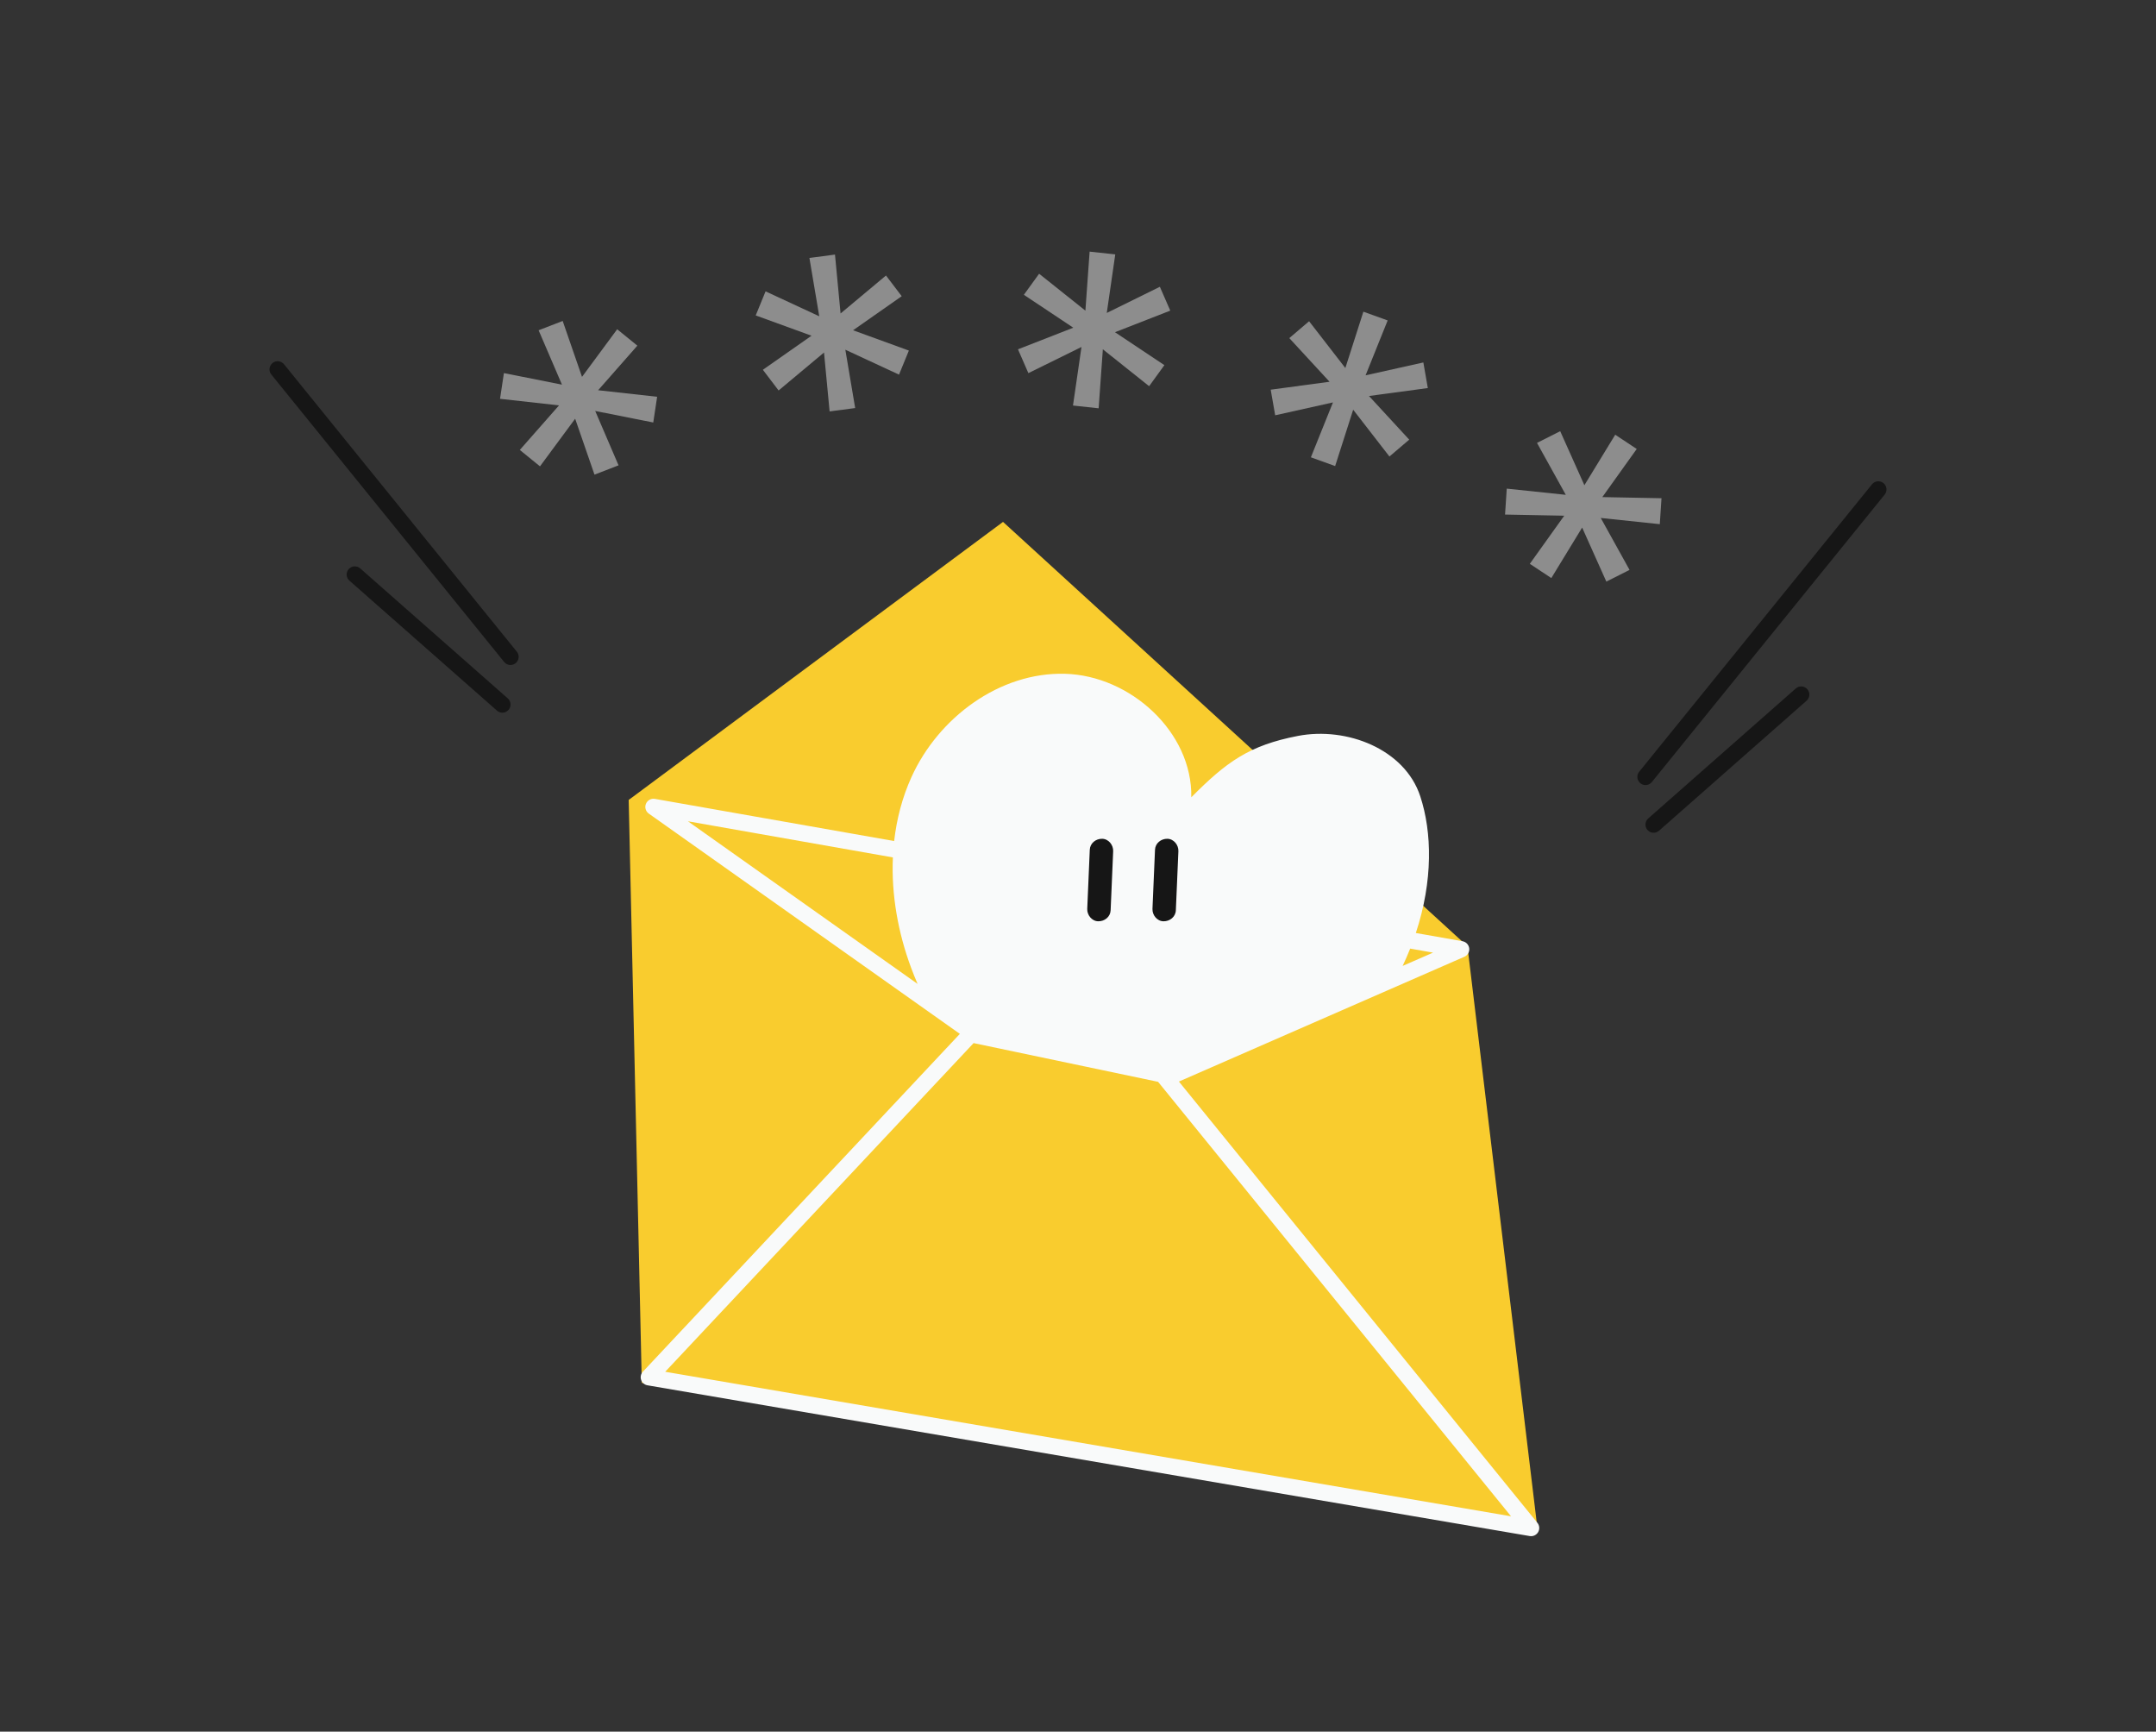 <svg width="264" height="212" viewBox="0 0 264 212" fill="none" xmlns="http://www.w3.org/2000/svg">
<rect x="0" y="0" width="264" height="212" fill="#333333" stroke="none"/>
<path fill-rule="evenodd" clip-rule="evenodd" d="M122.82 63.894L76.983 97.934L78.587 169.296L187.054 187.883C187.714 187.996 188.296 187.442 188.216 186.778L179.687 115.845L122.82 63.894Z" fill="#F9CC2E"/>
<path fill-rule="evenodd" clip-rule="evenodd" d="M171.754 118.254L175.476 116.628L172.674 116.134C172.395 116.837 172.089 117.544 171.754 118.254ZM109.488 102.967C109.793 100.268 110.48 97.625 111.608 95.136C114.91 87.849 122.399 82.274 130.403 82.489C138.402 82.705 146.022 89.615 145.873 97.611C150.161 93.291 152.949 91.249 158.928 90.097C164.907 88.945 172.014 91.709 173.91 97.49C175.357 101.897 175.485 107.828 173.368 114.225L179.084 115.233C179.519 115.31 179.851 115.661 179.904 116.099C179.956 116.537 179.715 116.958 179.311 117.134L144.356 132.412L188.255 186.44C188.518 186.763 188.552 187.216 188.342 187.575C188.132 187.935 187.721 188.127 187.31 188.056L79.283 169.6C78.92 169.538 78.621 169.281 78.504 168.932C78.386 168.583 78.47 168.198 78.722 167.93L117.533 126.574L79.442 99.606C79.06 99.335 78.917 98.836 79.097 98.404C79.277 97.972 79.733 97.723 80.193 97.805L109.488 102.967ZM109.332 104.971L84.234 100.547L112.357 120.458C112.082 119.819 111.821 119.173 111.578 118.52C109.972 114.216 109.132 109.547 109.332 104.971ZM119.296 127.72C119.27 127.715 119.244 127.708 119.218 127.701L81.454 167.942L185.025 185.637L141.808 132.447L119.296 127.72Z" fill="#F9FAFA"/>
<path d="M141.429 104.035C141.325 106.45 141.222 108.86 141.119 111.275C141.088 112.026 141.683 112.779 142.465 112.791C143.246 112.804 143.949 112.248 143.982 111.446C144.086 109.032 144.189 106.622 144.293 104.207C144.323 103.456 143.728 102.703 142.947 102.69C142.165 102.678 141.462 103.233 141.429 104.035Z" fill="#161616"/>
<path d="M133.442 104.035C133.338 106.45 133.236 108.86 133.132 111.275C133.102 112.026 133.696 112.779 134.478 112.791C135.26 112.804 135.962 112.248 135.996 111.446C136.1 109.032 136.202 106.622 136.306 104.207C136.336 103.456 135.742 102.703 134.96 102.69C134.178 102.678 133.476 103.233 133.442 104.035Z" fill="#161616"/>
<path d="M72.795 58.109L70.427 51.263L66.121 57.093L63.651 55.085L68.454 49.628L61.228 48.826L61.703 45.678L68.812 47.09L65.954 40.434L68.9 39.294L71.267 46.14L75.573 40.31L78.043 42.318L73.241 47.775L80.466 48.577L79.991 51.725L72.882 50.313L75.74 56.969L72.795 58.109Z" fill="#8D8D8D"/>
<path d="M101.584 50.369L100.9 43.158L95.339 47.805L93.413 45.271L99.369 41.102L92.537 38.616L93.743 35.67L100.317 38.721L99.112 31.579L102.243 31.167L102.926 38.378L108.488 33.73L110.414 36.264L104.458 40.433L111.29 42.919L110.084 45.865L103.51 42.814L104.715 49.957L101.584 50.369Z" fill="#8D8D8D"/>
<path d="M131.386 49.648L132.426 42.48L125.924 45.682L124.651 42.765L131.423 40.121L125.372 36.091L127.239 33.513L132.906 38.031L133.423 30.806L136.563 31.145L135.523 38.314L142.025 35.111L143.298 38.029L136.526 40.672L142.577 44.702L140.71 47.28L135.043 42.763L134.527 49.987L131.386 49.648Z" fill="#8D8D8D"/>
<path d="M160.516 55.987L163.219 49.267L156.145 50.843L155.597 47.708L162.802 46.738L157.874 41.394L160.297 39.329L164.737 45.058L166.945 38.159L169.917 39.231L167.213 45.951L174.288 44.375L174.836 47.51L167.63 48.48L172.558 53.825L170.135 55.889L165.695 50.16L163.487 57.059L160.516 55.987Z" fill="#8D8D8D"/>
<path d="M187.324 69.028L191.538 63.137L184.292 62.997L184.5 59.821L191.73 60.581L188.204 54.223L191.046 52.79L194.007 59.405L197.782 53.223L200.416 54.966L196.202 60.858L203.449 60.997L203.241 64.174L196.01 63.413L199.536 69.771L196.694 71.204L193.733 64.589L189.958 70.771L187.324 69.028Z" fill="#8D8D8D"/>
<path fill-rule="evenodd" clip-rule="evenodd" d="M33.371 44.446C33.8 44.098 34.429 44.164 34.777 44.593L63.286 79.784C63.634 80.213 63.568 80.843 63.139 81.191C62.709 81.538 62.08 81.472 61.732 81.043L33.223 45.852C32.875 45.423 32.941 44.794 33.371 44.446Z" fill="#161616"/>
<path fill-rule="evenodd" clip-rule="evenodd" d="M42.696 69.676C43.061 69.262 43.693 69.222 44.108 69.587L62.178 85.502C62.592 85.867 62.632 86.499 62.267 86.913C61.902 87.328 61.27 87.368 60.856 87.002L42.786 71.088C42.371 70.722 42.331 70.091 42.696 69.676Z" fill="#161616"/>
<path fill-rule="evenodd" clip-rule="evenodd" d="M230.629 59.146C230.2 58.798 229.571 58.864 229.223 59.293L200.714 94.484C200.366 94.913 200.432 95.543 200.861 95.891C201.291 96.239 201.92 96.172 202.268 95.743L230.777 60.552C231.125 60.123 231.059 59.493 230.629 59.146Z" fill="#161616"/>
<path fill-rule="evenodd" clip-rule="evenodd" d="M221.304 84.376C220.939 83.962 220.307 83.922 219.892 84.287L201.822 100.202C201.408 100.567 201.368 101.199 201.733 101.613C202.098 102.028 202.73 102.068 203.144 101.703L221.214 85.788C221.629 85.423 221.669 84.791 221.304 84.376Z" fill="#161616"/>
</svg>
